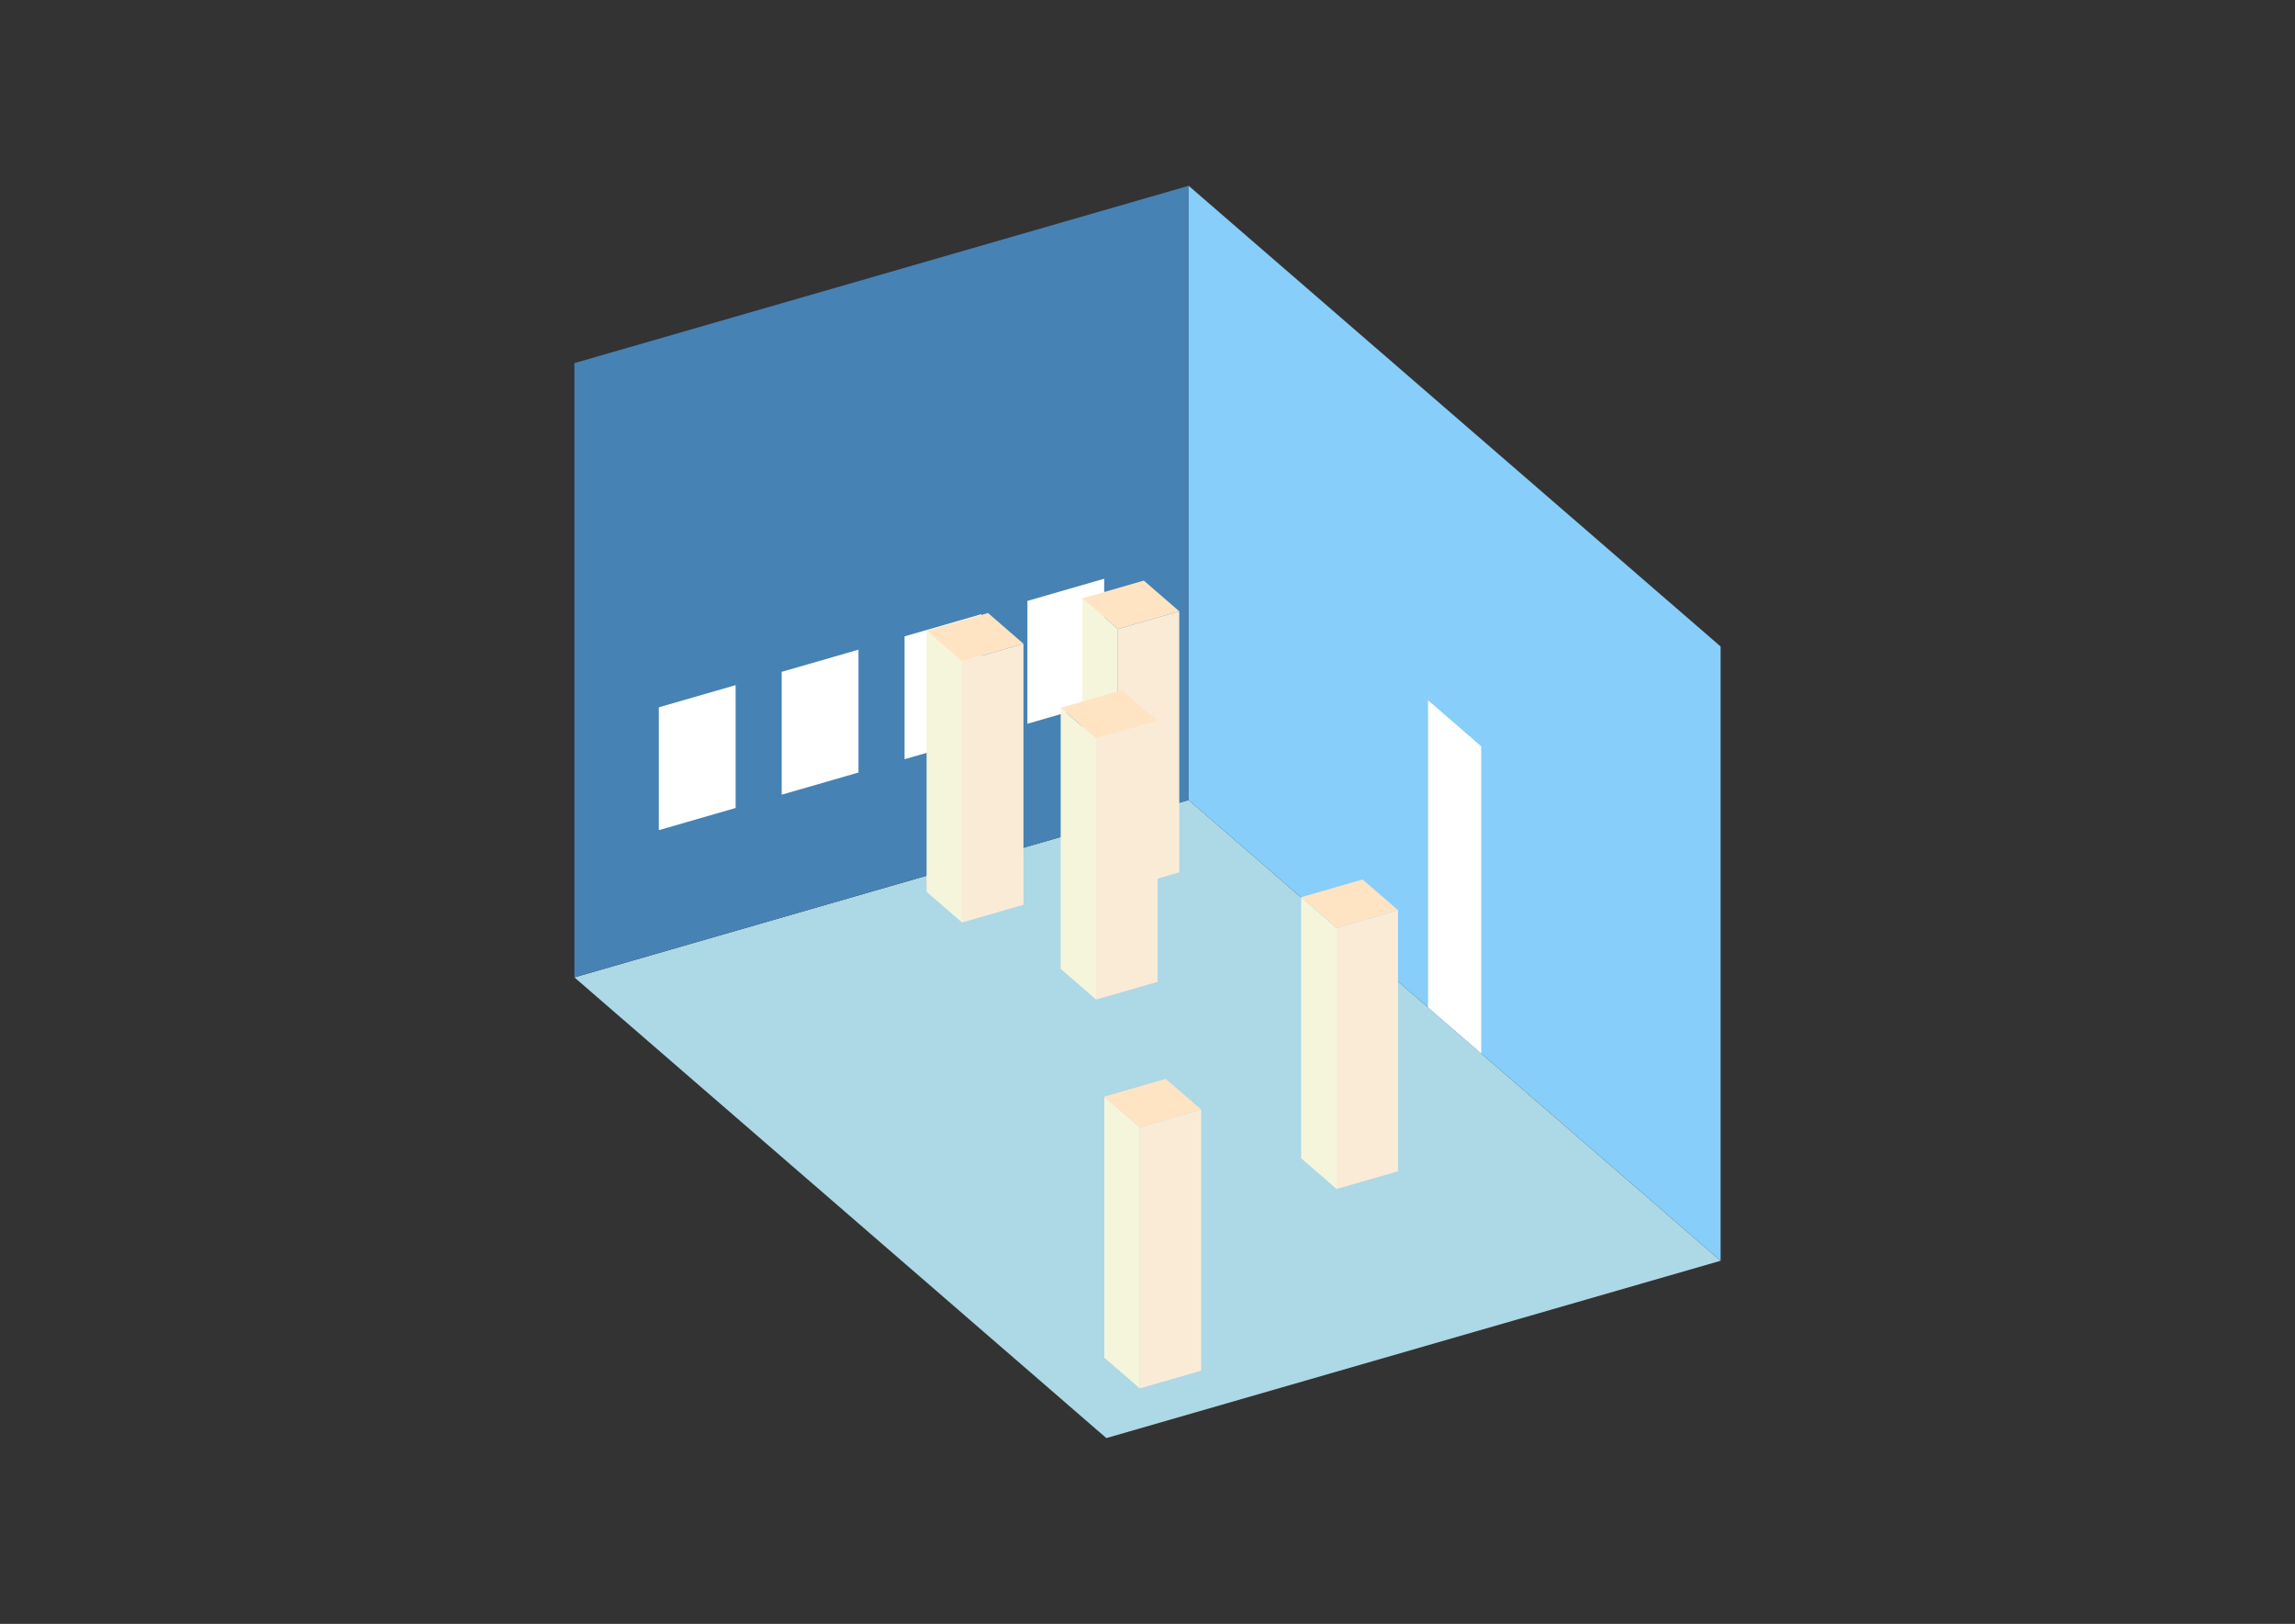 <?xml version="1.0" encoding="UTF-8"?>
<svg
  xmlns="http://www.w3.org/2000/svg"
  width="848"
  height="600"
  style="background-color:white"
>
  <rect width="100%" height="100%" fill="#333333" stroke="none"/>
  <polygon fill="lightblue" points="408.796,531.352 212.241,361.13 439.204,295.611 635.759,465.833" />
  <polygon fill="steelblue" points="212.241,361.13 212.241,134.167 439.204,68.648 439.204,295.611" />
  <polygon fill="lightskyblue" points="635.759,465.833 635.759,238.87 439.204,68.648 439.204,295.611" />
  <polygon fill="white" points="547.309,389.233 547.309,275.752 527.654,258.73 527.654,372.211" />
  <polygon fill="white" points="243.448,306.728 243.448,261.336 271.819,253.146 271.819,298.538" />
  <polygon fill="white" points="288.841,293.625 288.841,248.232 317.211,240.042 317.211,285.435" />
  <polygon fill="white" points="334.233,280.521 334.233,235.128 362.604,226.938 362.604,272.331" />
  <polygon fill="white" points="379.626,267.417 379.626,222.025 407.996,213.835 407.996,259.227" />
  <polygon fill="antiquewhite" points="493.878,439.314 493.878,342.855 516.574,336.303 516.574,432.762" />
  <polygon fill="beige" points="493.878,439.314 493.878,342.855 480.774,331.507 480.774,427.966" />
  <polygon fill="bisque" points="493.878,342.855 480.774,331.507 503.47,324.955 516.574,336.303" />
  <polygon fill="antiquewhite" points="421.15,512.999 421.15,416.54 443.846,409.988 443.846,506.447" />
  <polygon fill="beige" points="421.15,512.999 421.15,416.54 408.046,405.192 408.046,501.651" />
  <polygon fill="bisque" points="421.15,416.54 408.046,405.192 430.743,398.64 443.846,409.988" />
  <polygon fill="antiquewhite" points="413.044,328.879 413.044,232.42 435.74,225.868 435.74,322.328" />
  <polygon fill="beige" points="413.044,328.879 413.044,232.42 399.94,221.072 399.94,317.531" />
  <polygon fill="bisque" points="413.044,232.42 399.94,221.072 422.636,214.52 435.74,225.868" />
  <polygon fill="antiquewhite" points="405.026,369.321 405.026,272.861 427.723,266.31 427.723,362.769" />
  <polygon fill="beige" points="405.026,369.321 405.026,272.861 391.923,261.513 391.923,357.973" />
  <polygon fill="bisque" points="405.026,272.861 391.923,261.513 414.619,254.961 427.723,266.31" />
  <polygon fill="antiquewhite" points="355.473,340.856 355.473,244.396 378.169,237.845 378.169,334.304" />
  <polygon fill="beige" points="355.473,340.856 355.473,244.396 342.369,233.048 342.369,329.507" />
  <polygon fill="bisque" points="355.473,244.396 342.369,233.048 365.066,226.496 378.169,237.845" />
</svg>
